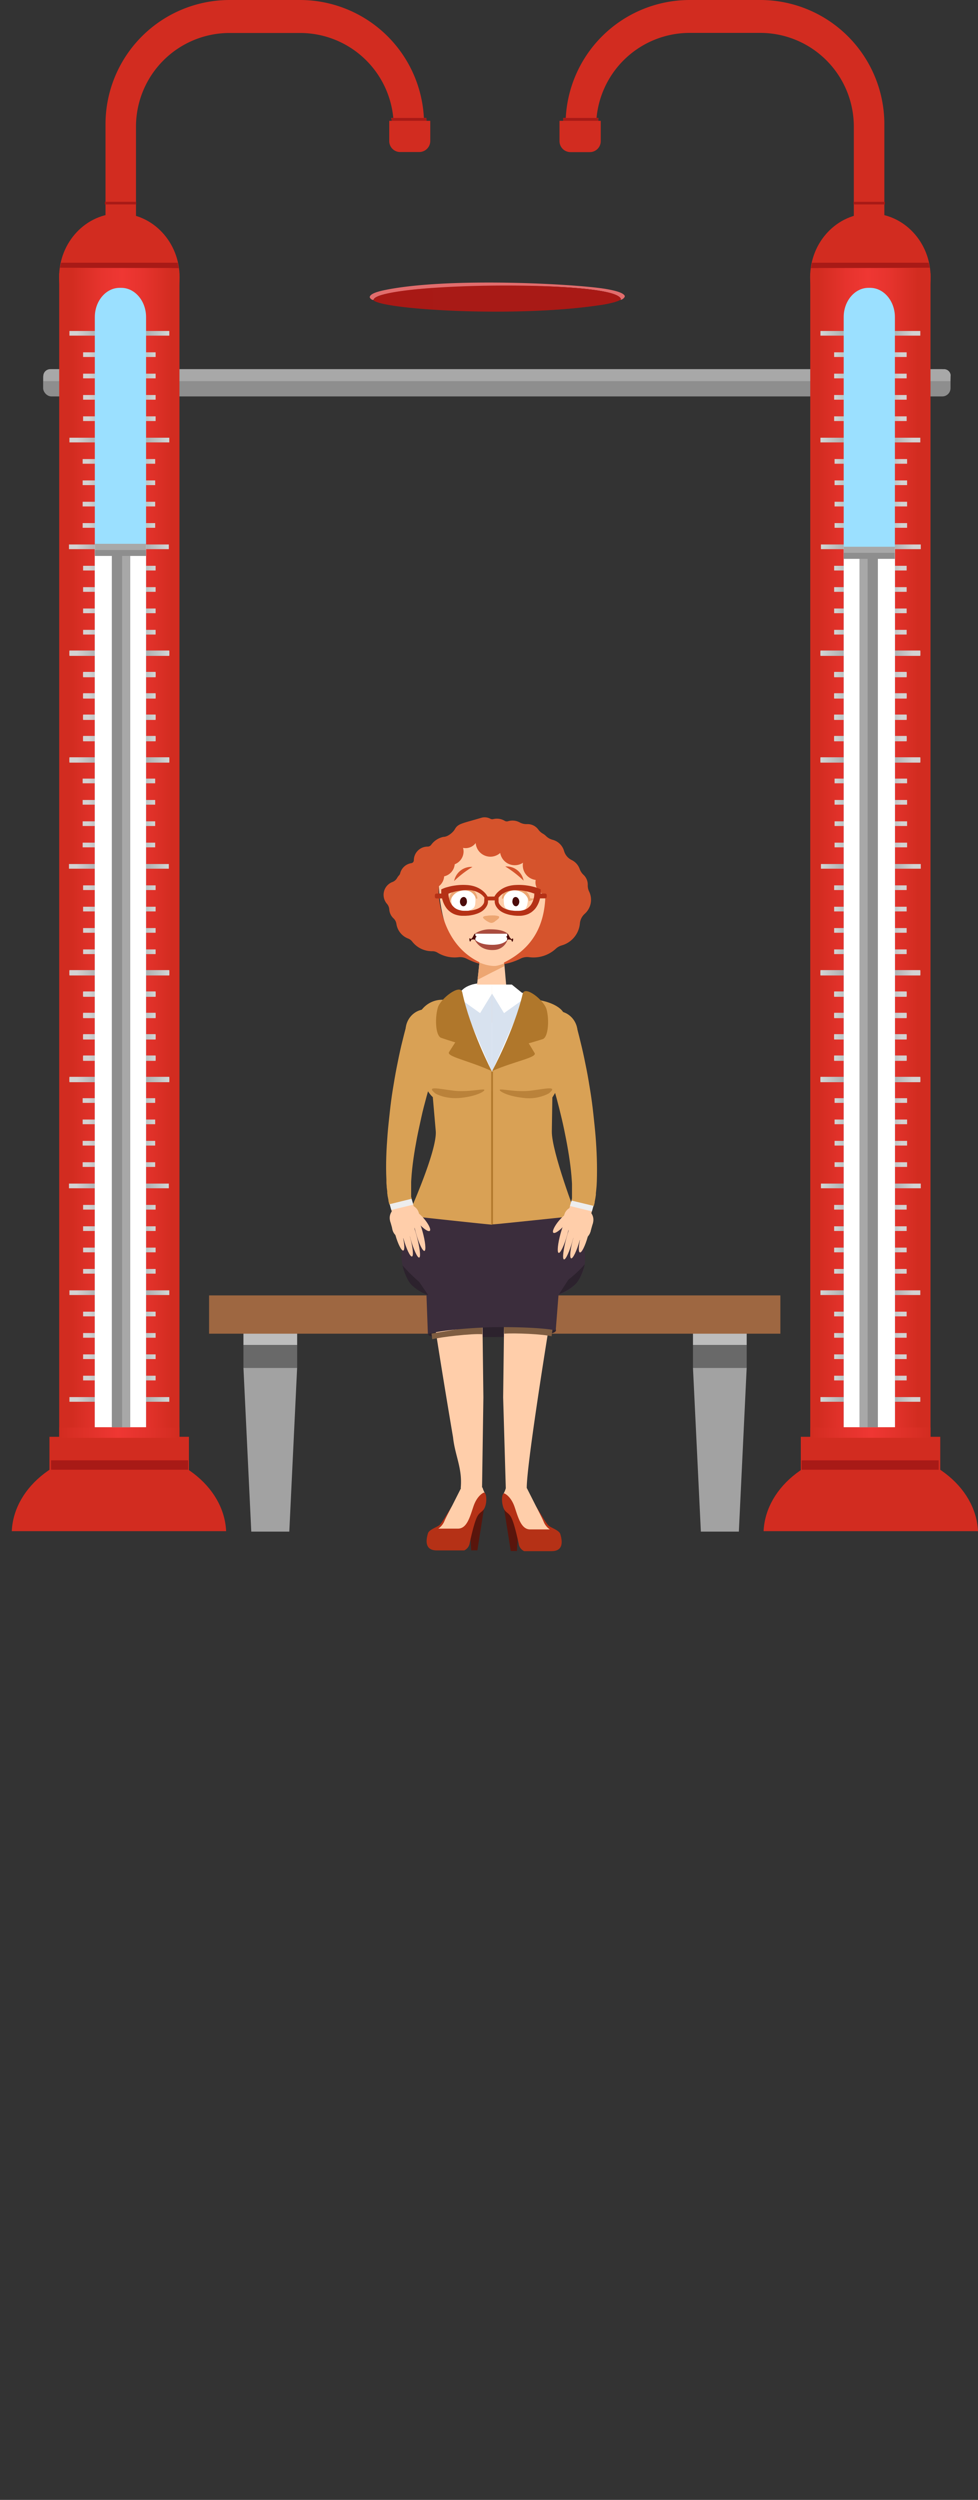 <svg xmlns="http://www.w3.org/2000/svg" xmlns:xlink="http://www.w3.org/1999/xlink" viewBox="0 0 332.11 848.17"><rect x="0" y="0" width="332.11" height="848.17" fill="#333333" stroke="none"/><defs><clipPath id="a"><path d="M210.87,101.44v.06c-.1.36-1.77.89-2.14,1a38.89,38.89,0,0,1-5.63,1.11c-28.22,4.14-71.94,1.48-76.12-1.62l-.16-.18c.87-4.83,52.68-6.34,74.28-3.51C206.71,99,210.37,100,210.87,101.44Z" style="fill:#a81a16"/></clipPath><linearGradient id="b" x1="-182.75" y1="288.95" x2="-148.36" y2="288.95" gradientTransform="matrix(1, 0, 0, -1, 460.49, 577.9)" gradientUnits="userSpaceOnUse"><stop offset="0.01" stop-color="#d22c20"/><stop offset="0.31" stop-color="#e7342e"/><stop offset="0.51" stop-color="#ef3733"/><stop offset="0.72" stop-color="#e6332d"/><stop offset="1" stop-color="#d22c20"/></linearGradient><linearGradient id="c" x1="311.62" y1="329.93" x2="278.86" y2="329.93" gradientUnits="userSpaceOnUse"><stop offset="0.05" stop-color="#d3d2d2"/><stop offset="0.37" stop-color="#9a9a9c"/><stop offset="0.64" stop-color="#9a9a9c"/><stop offset="1" stop-color="#d1d6d5"/></linearGradient><linearGradient id="d" x1="307.23" y1="337.17" x2="283.44" y2="337.17" xlink:href="#c"/><linearGradient id="e" x1="307.23" y1="344.42" x2="283.44" y2="344.42" xlink:href="#c"/><linearGradient id="f" x1="307.23" y1="351.66" x2="283.44" y2="351.66" xlink:href="#c"/><linearGradient id="g" x1="307.23" y1="358.9" x2="283.44" y2="358.9" xlink:href="#c"/><linearGradient id="h" x1="311.62" y1="366.15" x2="278.86" y2="366.15" xlink:href="#c"/><linearGradient id="i" x1="307.38" y1="373.39" x2="283.59" y2="373.39" xlink:href="#c"/><linearGradient id="j" x1="307.38" y1="380.63" x2="283.59" y2="380.63" xlink:href="#c"/><linearGradient id="k" x1="307.38" y1="387.88" x2="283.59" y2="387.88" xlink:href="#c"/><linearGradient id="l" x1="307.38" y1="395.12" x2="283.59" y2="395.12" xlink:href="#c"/><linearGradient id="m" x1="311.78" y1="402.37" x2="279.01" y2="402.37" xlink:href="#c"/><linearGradient id="n" x1="307.23" y1="409.61" x2="283.44" y2="409.61" xlink:href="#c"/><linearGradient id="o" x1="307.23" y1="416.85" x2="283.44" y2="416.85" xlink:href="#c"/><linearGradient id="p" x1="307.23" y1="424.1" x2="283.44" y2="424.1" xlink:href="#c"/><linearGradient id="q" x1="307.23" y1="431.34" x2="283.44" y2="431.34" xlink:href="#c"/><linearGradient id="r" x1="311.62" y1="438.58" x2="278.86" y2="438.58" xlink:href="#c"/><linearGradient id="s" x1="307.23" y1="445.83" x2="283.44" y2="445.83" xlink:href="#c"/><linearGradient id="t" x1="307.23" y1="453.07" x2="283.44" y2="453.07" xlink:href="#c"/><linearGradient id="u" x1="307.23" y1="460.31" x2="283.44" y2="460.31" xlink:href="#c"/><linearGradient id="v" x1="307.23" y1="467.56" x2="283.44" y2="467.56" xlink:href="#c"/><linearGradient id="w" x1="311.62" y1="474.8" x2="278.86" y2="474.8" xlink:href="#c"/><linearGradient id="x" x1="311.62" y1="221.51" x2="278.86" y2="221.51" xlink:href="#c"/><linearGradient id="y" x1="307.23" y1="228.75" x2="283.44" y2="228.75" xlink:href="#c"/><linearGradient id="z" x1="307.23" y1="235.99" x2="283.44" y2="235.99" xlink:href="#c"/><linearGradient id="aa" x1="307.23" y1="243.24" x2="283.44" y2="243.24" xlink:href="#c"/><linearGradient id="ab" x1="307.23" y1="250.48" x2="283.44" y2="250.48" xlink:href="#c"/><linearGradient id="ac" x1="311.62" y1="257.73" x2="278.86" y2="257.73" xlink:href="#c"/><linearGradient id="ad" x1="307.38" y1="264.97" x2="283.59" y2="264.97" xlink:href="#c"/><linearGradient id="ae" x1="307.38" y1="272.21" x2="283.59" y2="272.21" xlink:href="#c"/><linearGradient id="af" x1="307.38" y1="279.46" x2="283.59" y2="279.46" xlink:href="#c"/><linearGradient id="ag" x1="307.38" y1="286.7" x2="283.59" y2="286.7" xlink:href="#c"/><linearGradient id="ah" x1="311.78" y1="293.94" x2="279.01" y2="293.94" xlink:href="#c"/><linearGradient id="ai" x1="307.23" y1="301.19" x2="283.44" y2="301.19" xlink:href="#c"/><linearGradient id="aj" x1="307.23" y1="308.43" x2="283.44" y2="308.43" xlink:href="#c"/><linearGradient id="ak" x1="307.23" y1="315.67" x2="283.44" y2="315.67" xlink:href="#c"/><linearGradient id="al" x1="307.23" y1="322.92" x2="283.44" y2="322.92" xlink:href="#c"/><linearGradient id="am" x1="311.62" y1="330.16" x2="278.86" y2="330.16" xlink:href="#c"/><linearGradient id="an" x1="307.23" y1="337.4" x2="283.44" y2="337.4" xlink:href="#c"/><linearGradient id="ao" x1="307.23" y1="344.65" x2="283.44" y2="344.65" xlink:href="#c"/><linearGradient id="ap" x1="307.23" y1="351.89" x2="283.44" y2="351.89" xlink:href="#c"/><linearGradient id="aq" x1="307.23" y1="359.13" x2="283.44" y2="359.13" xlink:href="#c"/><linearGradient id="ar" x1="311.62" y1="366.38" x2="278.86" y2="366.38" xlink:href="#c"/><linearGradient id="as" x1="311.62" y1="113.09" x2="278.86" y2="113.09" xlink:href="#c"/><linearGradient id="at" x1="307.23" y1="120.33" x2="283.44" y2="120.33" xlink:href="#c"/><linearGradient id="au" x1="307.23" y1="127.57" x2="283.44" y2="127.57" xlink:href="#c"/><linearGradient id="av" x1="307.23" y1="134.82" x2="283.44" y2="134.82" xlink:href="#c"/><linearGradient id="aw" x1="307.23" y1="142.06" x2="283.44" y2="142.06" xlink:href="#c"/><linearGradient id="ax" x1="311.62" y1="149.3" x2="278.86" y2="149.3" xlink:href="#c"/><linearGradient id="ay" x1="307.38" y1="156.55" x2="283.59" y2="156.55" xlink:href="#c"/><linearGradient id="az" x1="307.38" y1="163.79" x2="283.59" y2="163.79" xlink:href="#c"/><linearGradient id="ba" x1="307.38" y1="171.03" x2="283.59" y2="171.03" xlink:href="#c"/><linearGradient id="bb" x1="307.38" y1="178.28" x2="283.59" y2="178.28" xlink:href="#c"/><linearGradient id="bc" x1="311.78" y1="185.52" x2="279.01" y2="185.52" xlink:href="#c"/><linearGradient id="bd" x1="307.23" y1="192.76" x2="283.44" y2="192.76" xlink:href="#c"/><linearGradient id="be" x1="307.23" y1="200.01" x2="283.44" y2="200.01" xlink:href="#c"/><linearGradient id="bf" x1="307.23" y1="207.25" x2="283.44" y2="207.25" xlink:href="#c"/><linearGradient id="bg" x1="307.23" y1="214.49" x2="283.44" y2="214.49" xlink:href="#c"/><linearGradient id="bh" x1="311.62" y1="221.74" x2="278.86" y2="221.74" xlink:href="#c"/><linearGradient id="bi" x1="307.23" y1="228.98" x2="283.44" y2="228.98" xlink:href="#c"/><linearGradient id="bj" x1="307.23" y1="236.23" x2="283.44" y2="236.23" xlink:href="#c"/><linearGradient id="bk" x1="307.23" y1="243.47" x2="283.44" y2="243.47" xlink:href="#c"/><linearGradient id="bl" x1="307.23" y1="250.71" x2="283.44" y2="250.71" xlink:href="#c"/><linearGradient id="bm" x1="311.62" y1="257.96" x2="278.86" y2="257.96" xlink:href="#c"/><clipPath id="bn"><rect x="286.53" y="112.37" width="17.37" height="371.86" style="fill:none"/></clipPath><linearGradient id="bo" x1="275.18" y1="486.08" x2="315.97" y2="486.08" gradientUnits="userSpaceOnUse"><stop offset="0.01" stop-color="#d22c20"/><stop offset="0.26" stop-color="#e2322b"/><stop offset="0.51" stop-color="#ef3733"/><stop offset="1" stop-color="#d22c20"/></linearGradient><linearGradient id="bp" x1="-368.75" y1="288.95" x2="-334.36" y2="288.95" gradientTransform="translate(392.71)" xlink:href="#b"/><linearGradient id="bq" x1="497.62" y1="329.93" x2="464.86" y2="329.93" gradientTransform="matrix(-1, 0, 0, 1, 522.09, 0)" xlink:href="#c"/><linearGradient id="br" x1="493.23" y1="337.17" x2="469.44" y2="337.17" gradientTransform="matrix(-1, 0, 0, 1, 522.09, 0)" xlink:href="#c"/><linearGradient id="bs" x1="493.23" y1="344.42" x2="469.44" y2="344.42" gradientTransform="matrix(-1, 0, 0, 1, 522.09, 0)" xlink:href="#c"/><linearGradient id="bt" x1="493.23" y1="351.66" x2="469.44" y2="351.66" gradientTransform="matrix(-1, 0, 0, 1, 522.09, 0)" xlink:href="#c"/><linearGradient id="bu" x1="493.23" y1="358.9" x2="469.44" y2="358.9" gradientTransform="matrix(-1, 0, 0, 1, 522.09, 0)" xlink:href="#c"/><linearGradient id="bv" x1="497.62" y1="366.15" x2="464.86" y2="366.15" gradientTransform="matrix(-1, 0, 0, 1, 522.09, 0)" xlink:href="#c"/><linearGradient id="bw" x1="493.38" y1="373.39" x2="469.59" y2="373.39" gradientTransform="matrix(-1, 0, 0, 1, 522.09, 0)" xlink:href="#c"/><linearGradient id="bx" x1="493.38" y1="380.63" x2="469.59" y2="380.63" gradientTransform="matrix(-1, 0, 0, 1, 522.09, 0)" xlink:href="#c"/><linearGradient id="by" x1="493.38" y1="387.88" x2="469.59" y2="387.88" gradientTransform="matrix(-1, 0, 0, 1, 522.09, 0)" xlink:href="#c"/><linearGradient id="bz" x1="493.38" y1="395.12" x2="469.59" y2="395.12" gradientTransform="matrix(-1, 0, 0, 1, 522.09, 0)" xlink:href="#c"/><linearGradient id="ca" x1="497.78" y1="402.37" x2="465.01" y2="402.37" gradientTransform="matrix(-1, 0, 0, 1, 522.09, 0)" xlink:href="#c"/><linearGradient id="cb" x1="493.23" y1="409.61" x2="469.44" y2="409.61" gradientTransform="matrix(-1, 0, 0, 1, 522.09, 0)" xlink:href="#c"/><linearGradient id="cc" x1="493.23" y1="416.85" x2="469.44" y2="416.85" gradientTransform="matrix(-1, 0, 0, 1, 522.09, 0)" xlink:href="#c"/><linearGradient id="cd" x1="493.23" y1="424.1" x2="469.44" y2="424.1" gradientTransform="matrix(-1, 0, 0, 1, 522.09, 0)" xlink:href="#c"/><linearGradient id="ce" x1="493.23" y1="431.34" x2="469.44" y2="431.34" gradientTransform="matrix(-1, 0, 0, 1, 522.09, 0)" xlink:href="#c"/><linearGradient id="cf" x1="497.62" y1="438.58" x2="464.86" y2="438.58" gradientTransform="matrix(-1, 0, 0, 1, 522.09, 0)" xlink:href="#c"/><linearGradient id="cg" x1="493.23" y1="445.83" x2="469.44" y2="445.83" gradientTransform="matrix(-1, 0, 0, 1, 522.09, 0)" xlink:href="#c"/><linearGradient id="ch" x1="493.23" y1="453.07" x2="469.44" y2="453.07" gradientTransform="matrix(-1, 0, 0, 1, 522.09, 0)" xlink:href="#c"/><linearGradient id="ci" x1="493.23" y1="460.31" x2="469.44" y2="460.31" gradientTransform="matrix(-1, 0, 0, 1, 522.09, 0)" xlink:href="#c"/><linearGradient id="cj" x1="493.23" y1="467.56" x2="469.44" y2="467.56" gradientTransform="matrix(-1, 0, 0, 1, 522.09, 0)" xlink:href="#c"/><linearGradient id="ck" x1="497.62" y1="474.8" x2="464.86" y2="474.8" gradientTransform="matrix(-1, 0, 0, 1, 522.09, 0)" xlink:href="#c"/><linearGradient id="cl" x1="497.62" y1="221.51" x2="464.86" y2="221.51" gradientTransform="matrix(-1, 0, 0, 1, 522.09, 0)" xlink:href="#c"/><linearGradient id="cm" x1="493.23" y1="228.75" x2="469.44" y2="228.75" gradientTransform="matrix(-1, 0, 0, 1, 522.09, 0)" xlink:href="#c"/><linearGradient id="cn" x1="493.23" y1="235.99" x2="469.44" y2="235.99" gradientTransform="matrix(-1, 0, 0, 1, 522.09, 0)" xlink:href="#c"/><linearGradient id="co" x1="493.23" y1="243.24" x2="469.44" y2="243.24" gradientTransform="matrix(-1, 0, 0, 1, 522.09, 0)" xlink:href="#c"/><linearGradient id="cp" x1="493.23" y1="250.48" x2="469.44" y2="250.48" gradientTransform="matrix(-1, 0, 0, 1, 522.09, 0)" xlink:href="#c"/><linearGradient id="cq" x1="497.62" y1="257.73" x2="464.86" y2="257.73" gradientTransform="matrix(-1, 0, 0, 1, 522.09, 0)" xlink:href="#c"/><linearGradient id="cr" x1="493.38" y1="264.97" x2="469.59" y2="264.97" gradientTransform="matrix(-1, 0, 0, 1, 522.09, 0)" xlink:href="#c"/><linearGradient id="cs" x1="493.38" y1="272.21" x2="469.59" y2="272.21" gradientTransform="matrix(-1, 0, 0, 1, 522.09, 0)" xlink:href="#c"/><linearGradient id="ct" x1="493.38" y1="279.46" x2="469.59" y2="279.46" gradientTransform="matrix(-1, 0, 0, 1, 522.09, 0)" xlink:href="#c"/><linearGradient id="cu" x1="493.38" y1="286.7" x2="469.59" y2="286.7" gradientTransform="matrix(-1, 0, 0, 1, 522.09, 0)" xlink:href="#c"/><linearGradient id="cv" x1="497.78" y1="293.94" x2="465.01" y2="293.94" gradientTransform="matrix(-1, 0, 0, 1, 522.09, 0)" xlink:href="#c"/><linearGradient id="cw" x1="493.23" y1="301.19" x2="469.44" y2="301.19" gradientTransform="matrix(-1, 0, 0, 1, 522.09, 0)" xlink:href="#c"/><linearGradient id="cx" x1="493.23" y1="308.43" x2="469.44" y2="308.43" gradientTransform="matrix(-1, 0, 0, 1, 522.09, 0)" xlink:href="#c"/><linearGradient id="cy" x1="493.23" y1="315.67" x2="469.44" y2="315.67" gradientTransform="matrix(-1, 0, 0, 1, 522.09, 0)" xlink:href="#c"/><linearGradient id="cz" x1="493.23" y1="322.92" x2="469.44" y2="322.92" gradientTransform="matrix(-1, 0, 0, 1, 522.09, 0)" xlink:href="#c"/><linearGradient id="da" x1="497.62" y1="330.16" x2="464.86" y2="330.16" gradientTransform="matrix(-1, 0, 0, 1, 522.09, 0)" xlink:href="#c"/><linearGradient id="db" x1="493.23" y1="337.4" x2="469.44" y2="337.4" gradientTransform="matrix(-1, 0, 0, 1, 522.09, 0)" xlink:href="#c"/><linearGradient id="dc" x1="493.23" y1="344.65" x2="469.44" y2="344.65" gradientTransform="matrix(-1, 0, 0, 1, 522.09, 0)" xlink:href="#c"/><linearGradient id="dd" x1="493.23" y1="351.89" x2="469.44" y2="351.89" gradientTransform="matrix(-1, 0, 0, 1, 522.09, 0)" xlink:href="#c"/><linearGradient id="de" x1="493.23" y1="359.13" x2="469.44" y2="359.13" gradientTransform="matrix(-1, 0, 0, 1, 522.09, 0)" xlink:href="#c"/><linearGradient id="df" x1="497.62" y1="366.38" x2="464.86" y2="366.38" gradientTransform="matrix(-1, 0, 0, 1, 522.09, 0)" xlink:href="#c"/><linearGradient id="dg" x1="497.62" y1="113.09" x2="464.86" y2="113.09" gradientTransform="matrix(-1, 0, 0, 1, 522.09, 0)" xlink:href="#c"/><linearGradient id="dh" x1="493.23" y1="120.33" x2="469.44" y2="120.33" gradientTransform="matrix(-1, 0, 0, 1, 522.09, 0)" xlink:href="#c"/><linearGradient id="di" x1="493.23" y1="127.57" x2="469.44" y2="127.57" gradientTransform="matrix(-1, 0, 0, 1, 522.09, 0)" xlink:href="#c"/><linearGradient id="dj" x1="493.23" y1="134.82" x2="469.44" y2="134.82" gradientTransform="matrix(-1, 0, 0, 1, 522.09, 0)" xlink:href="#c"/><linearGradient id="dk" x1="493.23" y1="142.06" x2="469.44" y2="142.06" gradientTransform="matrix(-1, 0, 0, 1, 522.09, 0)" xlink:href="#c"/><linearGradient id="dl" x1="497.62" y1="149.3" x2="464.86" y2="149.3" gradientTransform="matrix(-1, 0, 0, 1, 522.09, 0)" xlink:href="#c"/><linearGradient id="dm" x1="493.38" y1="156.55" x2="469.59" y2="156.55" gradientTransform="matrix(-1, 0, 0, 1, 522.09, 0)" xlink:href="#c"/><linearGradient id="dn" x1="493.38" y1="163.79" x2="469.59" y2="163.79" gradientTransform="matrix(-1, 0, 0, 1, 522.09, 0)" xlink:href="#c"/><linearGradient id="do" x1="493.38" y1="171.03" x2="469.59" y2="171.03" gradientTransform="matrix(-1, 0, 0, 1, 522.09, 0)" xlink:href="#c"/><linearGradient id="dp" x1="493.38" y1="178.28" x2="469.59" y2="178.28" gradientTransform="matrix(-1, 0, 0, 1, 522.09, 0)" xlink:href="#c"/><linearGradient id="dq" x1="497.78" y1="185.52" x2="465.01" y2="185.52" gradientTransform="matrix(-1, 0, 0, 1, 522.09, 0)" xlink:href="#c"/><linearGradient id="dr" x1="493.23" y1="192.76" x2="469.44" y2="192.76" gradientTransform="matrix(-1, 0, 0, 1, 522.09, 0)" xlink:href="#c"/><linearGradient id="ds" x1="493.23" y1="200.01" x2="469.44" y2="200.01" gradientTransform="matrix(-1, 0, 0, 1, 522.09, 0)" xlink:href="#c"/><linearGradient id="dt" x1="493.23" y1="207.25" x2="469.44" y2="207.25" gradientTransform="matrix(-1, 0, 0, 1, 522.09, 0)" xlink:href="#c"/><linearGradient id="du" x1="493.23" y1="214.49" x2="469.44" y2="214.49" gradientTransform="matrix(-1, 0, 0, 1, 522.09, 0)" xlink:href="#c"/><linearGradient id="dv" x1="497.62" y1="221.74" x2="464.86" y2="221.74" gradientTransform="matrix(-1, 0, 0, 1, 522.09, 0)" xlink:href="#c"/><linearGradient id="dw" x1="493.23" y1="228.98" x2="469.44" y2="228.98" gradientTransform="matrix(-1, 0, 0, 1, 522.09, 0)" xlink:href="#c"/><linearGradient id="dx" x1="493.23" y1="236.23" x2="469.44" y2="236.23" gradientTransform="matrix(-1, 0, 0, 1, 522.09, 0)" xlink:href="#c"/><linearGradient id="dy" x1="493.23" y1="243.47" x2="469.44" y2="243.47" gradientTransform="matrix(-1, 0, 0, 1, 522.09, 0)" xlink:href="#c"/><linearGradient id="dz" x1="493.23" y1="250.71" x2="469.44" y2="250.71" gradientTransform="matrix(-1, 0, 0, 1, 522.09, 0)" xlink:href="#c"/><linearGradient id="ea" x1="497.62" y1="257.96" x2="464.86" y2="257.96" gradientTransform="matrix(-1, 0, 0, 1, 522.09, 0)" xlink:href="#c"/><clipPath id="eb"><rect x="32.2" y="112.37" width="17.37" height="371.86" transform="translate(81.77 596.6) rotate(-180)" style="fill:none"/></clipPath><linearGradient id="ec" x1="461.18" y1="486.08" x2="501.97" y2="486.08" gradientTransform="matrix(1, 0, 0, -1, -441.06, 972.17)" xlink:href="#bo"/></defs><title>woman-8</title><g style="isolation:isolate"><polygon points="98.24 519.65 85.33 519.65 82.67 464.07 100.9 464.07 98.24 519.65" style="fill:#a2a2a2"/><rect x="82.67" y="448.64" width="18.24" height="7.71" style="fill:#bdbdbd"/><rect x="82.67" y="456.36" width="18.24" height="7.71" style="fill:#696969"/><polygon points="250.9 519.65 238 519.65 235.32 464.07 253.56 464.07 250.9 519.65" style="fill:#a2a2a2"/><rect x="235.32" y="448.64" width="18.24" height="7.71" style="fill:#bdbdbd"/><rect x="235.32" y="456.36" width="18.24" height="7.71" style="fill:#696969"/><rect x="71" y="439.51" width="194" height="12.99" style="fill:#9e6741"/><rect x="14.65" y="125.24" width="308.13" height="9.26" rx="2.8" ry="2.8" style="fill:#8e8e8e"/><path d="M322.73,129.32h-308v-2.06a2.37,2.37,0,0,1,2.59-2h303a2.28,2.28,0,0,1,2.51,2S322.67,129.28,322.73,129.32Z" style="fill:#a8a8a8"/><path d="M212.15,100.37l0,.17,0,.15a2.14,2.14,0,0,1-1.17,1l-.38.08,0-.09.24-.16v-.06c-2.55-6.55-71.5-5-82.21-1.06-1.67.69-1.61,1-1.84,1.39h0l-.39-.08a1.66,1.66,0,0,1-.84-.81v-.16c.24-1.22,3.23-1.89,4.37-2.17,21.58-4.7,66.51-2.21,76.11-.48C207.93,98.43,211.56,99.13,212.15,100.37Z" style="fill:#e26d6d"/><path d="M210.87,101.44v.06c-.1.36-1.77.89-2.14,1a38.89,38.89,0,0,1-5.63,1.11c-28.22,4.14-71.94,1.48-76.12-1.62l-.16-.18c.87-4.83,52.68-6.34,74.28-3.51C206.71,99,210.37,100,210.87,101.44Z" style="fill:#a81a16"/><g style="clip-path:url(#a)"><path d="M183.44,95.2v19.59l35.5-12.55S192,91.71,183.44,95.2Z" style="fill:#a81a16;opacity:0.3;mix-blend-mode:multiply"/><path d="M147.56,109.56l-1-16.3S123.7,95,123.5,100.63,147.56,109.56,147.56,109.56Z" style="fill:#a81a16;opacity:0.3;mix-blend-mode:multiply"/></g><path d="M258.24,0H234.07a42.15,42.15,0,0,0-42,42v.08h10.38a31.78,31.78,0,0,1,31.67-30.92h24.13a31.78,31.78,0,0,1,31.69,31.69V74.56c0,.1,0,.2,0,.3h10.37V42A42.15,42.15,0,0,0,258.24,0Z" style="fill:#d22c20"/><polygon points="192.47 42.43 191.71 48.03 194.25 50.43 200.81 49.6 202 44.51 201.39 40.74 201.55 39.96 192.99 39.96 192.47 42.43" style="fill:#d22c20"/><path d="M203.21,40h-3.08c0,.34-.06.67-.07,1h-5.72c0-.34,0-.68,0-1h-3.08c0,.34,0,.68,0,1H190v6.88a3.72,3.72,0,0,0,3.73,3.73h6.5A3.71,3.71,0,0,0,204,47.84V41h-.82C203.15,40.63,203.19,40.3,203.21,40Zm-2.32,4.56v3.33a.66.66,0,0,1-.66.66h-6.5a.69.69,0,0,1-.47-.19.66.66,0,0,1-.19-.46V44.05h7.82Z" style="fill:#d22c20"/><rect x="191.3" y="40.02" width="11.84" height="0.97" transform="translate(394.45 81.01) rotate(180)" style="fill:#a81a16"/><rect x="289.84" y="68.47" width="10.64" height="0.89" transform="translate(590.33 137.84) rotate(-180)" style="fill:#a81a16"/><rect x="275.15" y="92.76" width="40.83" height="400.07" transform="translate(591.13 585.59) rotate(-180)" style="fill:#d22c20"/><ellipse cx="295.56" cy="94.09" rx="20.46" ry="21.68" style="fill:#d22c20"/><polygon points="275.39 90.96 315.74 90.83 315.35 89.14 275.74 89.14 275.39 90.96" style="fill:#a81a16"/><rect x="277.75" y="90.95" width="34.39" height="395.99" transform="translate(589.88 577.9) rotate(-180)" style="fill:url(#b)"/><rect x="278.61" y="329.14" width="33.91" height="1.59" style="fill:url(#c)"/><rect x="283.26" y="336.38" width="24.62" height="1.59" style="fill:url(#d)"/><rect x="283.26" y="343.62" width="24.62" height="1.59" style="fill:url(#e)"/><rect x="283.26" y="350.87" width="24.62" height="1.59" style="fill:url(#f)"/><rect x="283.26" y="358.11" width="24.62" height="1.59" style="fill:url(#g)"/><rect x="278.61" y="365.35" width="33.91" height="1.59" style="fill:url(#h)"/><rect x="283.41" y="372.6" width="24.62" height="1.59" style="fill:url(#i)"/><rect x="283.41" y="379.84" width="24.62" height="1.59" style="fill:url(#j)"/><rect x="283.41" y="387.08" width="24.62" height="1.59" style="fill:url(#k)"/><rect x="283.41" y="394.33" width="24.62" height="1.59" style="fill:url(#l)"/><rect x="278.77" y="401.57" width="33.91" height="1.59" style="fill:url(#m)"/><rect x="283.26" y="408.81" width="24.62" height="1.59" style="fill:url(#n)"/><rect x="283.26" y="416.06" width="24.62" height="1.59" style="fill:url(#o)"/><rect x="283.26" y="423.3" width="24.62" height="1.59" style="fill:url(#p)"/><rect x="283.26" y="430.54" width="24.62" height="1.59" style="fill:url(#q)"/><rect x="278.61" y="437.79" width="33.91" height="1.59" style="fill:url(#r)"/><rect x="283.26" y="445.03" width="24.62" height="1.59" style="fill:url(#s)"/><rect x="283.26" y="452.28" width="24.62" height="1.59" style="fill:url(#t)"/><rect x="283.26" y="459.52" width="24.62" height="1.59" style="fill:url(#u)"/><rect x="283.26" y="466.76" width="24.62" height="1.59" style="fill:url(#v)"/><rect x="278.61" y="474.01" width="33.91" height="1.59" style="fill:url(#w)"/><rect x="278.61" y="220.71" width="33.91" height="1.59" style="fill:url(#x)"/><rect x="283.26" y="227.96" width="24.62" height="1.59" style="fill:url(#y)"/><rect x="283.26" y="235.2" width="24.62" height="1.59" style="fill:url(#z)"/><rect x="283.26" y="242.44" width="24.62" height="1.59" style="fill:url(#aa)"/><rect x="283.26" y="249.69" width="24.62" height="1.59" style="fill:url(#ab)"/><rect x="278.61" y="256.93" width="33.91" height="1.59" style="fill:url(#ac)"/><rect x="283.41" y="264.17" width="24.62" height="1.59" style="fill:url(#ad)"/><rect x="283.41" y="271.42" width="24.62" height="1.59" style="fill:url(#ae)"/><rect x="283.41" y="278.66" width="24.62" height="1.59" style="fill:url(#af)"/><rect x="283.41" y="285.9" width="24.62" height="1.59" style="fill:url(#ag)"/><rect x="278.77" y="293.15" width="33.91" height="1.59" style="fill:url(#ah)"/><rect x="283.26" y="300.39" width="24.62" height="1.59" style="fill:url(#ai)"/><rect x="283.26" y="307.64" width="24.62" height="1.59" style="fill:url(#aj)"/><rect x="283.26" y="314.88" width="24.62" height="1.59" style="fill:url(#ak)"/><rect x="283.26" y="322.12" width="24.62" height="1.59" style="fill:url(#al)"/><rect x="278.61" y="329.37" width="33.91" height="1.59" style="fill:url(#am)"/><rect x="283.26" y="336.61" width="24.62" height="1.59" style="fill:url(#an)"/><rect x="283.26" y="343.85" width="24.62" height="1.59" style="fill:url(#ao)"/><rect x="283.26" y="351.1" width="24.62" height="1.59" style="fill:url(#ap)"/><rect x="283.26" y="358.34" width="24.62" height="1.59" style="fill:url(#aq)"/><rect x="278.61" y="365.58" width="33.91" height="1.59" style="fill:url(#ar)"/><rect x="278.61" y="112.29" width="33.91" height="1.59" style="fill:url(#as)"/><rect x="283.26" y="119.53" width="24.62" height="1.59" style="fill:url(#at)"/><rect x="283.26" y="126.78" width="24.62" height="1.59" style="fill:url(#au)"/><rect x="283.26" y="134.02" width="24.62" height="1.59" style="fill:url(#av)"/><rect x="283.26" y="141.26" width="24.62" height="1.59" style="fill:url(#aw)"/><rect x="278.61" y="148.51" width="33.91" height="1.59" style="fill:url(#ax)"/><rect x="283.41" y="155.75" width="24.62" height="1.59" style="fill:url(#ay)"/><rect x="283.41" y="163" width="24.62" height="1.59" style="fill:url(#az)"/><rect x="283.41" y="170.24" width="24.62" height="1.59" style="fill:url(#ba)"/><rect x="283.41" y="177.48" width="24.62" height="1.59" style="fill:url(#bb)"/><rect x="278.77" y="184.73" width="33.91" height="1.59" style="fill:url(#bc)"/><rect x="283.26" y="191.97" width="24.62" height="1.59" style="fill:url(#bd)"/><rect x="283.26" y="199.21" width="24.62" height="1.59" style="fill:url(#be)"/><rect x="283.26" y="206.46" width="24.62" height="1.59" style="fill:url(#bf)"/><rect x="283.26" y="213.7" width="24.62" height="1.59" style="fill:url(#bg)"/><rect x="278.61" y="220.94" width="33.91" height="1.59" style="fill:url(#bh)"/><rect x="283.26" y="228.19" width="24.62" height="1.59" style="fill:url(#bi)"/><rect x="283.26" y="235.43" width="24.62" height="1.59" style="fill:url(#bj)"/><rect x="283.26" y="242.67" width="24.62" height="1.59" style="fill:url(#bk)"/><rect x="283.26" y="249.92" width="24.62" height="1.59" style="fill:url(#bl)"/><rect x="278.61" y="257.16" width="33.91" height="1.59" style="fill:url(#bm)"/><path d="M303.89,484.22V107.58c0-5.46-3.79-9.92-8.42-9.92h-.56c-4.63,0-8.41,4.46-8.41,9.92l0,376.64Z" style="fill:#9be0ff"/><g style="clip-path:url(#bn)"><rect x="286.45" y="185.99" width="17.57" height="370.41" style="fill:#fff"/><path d="M109.31,370.94H480.68a0,0,0,0,1,0,0v6.22a0,0,0,0,1,0,0H109.31a0,0,0,0,1,0,0v-6.24A0,0,0,0,1,109.31,370.94Z" transform="translate(-79.05 669.06) rotate(-90)" style="fill:#8e8e8e"/><path d="M294.63,188.38V559.64h-1.39c-.76,0-1.38-1.4-1.38-3.12V191.38c0-1.72,0-3,0-3Z" style="fill:#a8a8a8"/><rect x="286.51" y="185.5" width="17.39" height="2.07" style="fill:#a8a8a8"/><rect x="286.5" y="187.54" width="17.38" height="2.07" style="fill:#8e8e8e"/></g><rect x="271.93" y="487.48" width="47.36" height="11.37" transform="translate(591.22 986.33) rotate(-180)" style="fill:#d22c20"/><path d="M259.3,519.5c.71-15.38,16.73-27.67,36.4-27.67s35.69,12.29,36.41,27.67Z" style="fill:#d22c20"/><rect x="272.19" y="495.46" width="46.57" height="3.19" transform="translate(590.95 994.12) rotate(-180)" style="fill:#a81a16"/><rect x="275.18" y="484.33" width="40.79" height="3.5" style="fill:url(#bo)"/><path d="M77.85,0H102a42.15,42.15,0,0,1,42,42v.08H133.68A31.79,31.79,0,0,0,102,11.19H77.87A31.79,31.79,0,0,0,46.18,42.88V74.56c0,.1,0,.2,0,.3H35.83V42A42.15,42.15,0,0,1,77.85,0Z" style="fill:#d22c20"/><polygon points="143.62 42.43 144.38 48.03 141.85 50.43 135.28 49.6 134.1 44.51 134.7 40.74 134.54 39.96 143.11 39.96 143.62 42.43" style="fill:#d22c20"/><path d="M133,41h-.82v6.87A3.72,3.72,0,0,0,135,51.48a3.63,3.63,0,0,0,.87.1h6.5a3.74,3.74,0,0,0,3.74-3.73V41h-1.28c0-.34,0-.68-.05-1H141.7c0,.34,0,.68.05,1H136c0-.34,0-.67-.07-1h-3.09C132.91,40.3,133,40.63,133,41Zm2.25,3.08H143v3.81a.66.66,0,0,1-.19.46.67.67,0,0,1-.47.19h-6.5a.65.65,0,0,1-.65-.66v-3.8Z" style="fill:#d22c20"/><rect x="132.95" y="40.02" width="11.84" height="0.97" style="fill:#a81a16"/><rect x="35.61" y="68.47" width="10.64" height="0.89" style="fill:#a81a16"/><rect x="20.11" y="92.76" width="40.83" height="400.07" style="fill:#d22c20"/><ellipse cx="40.53" cy="94.09" rx="20.46" ry="21.68" style="fill:#d22c20"/><polygon points="60.71 90.96 20.35 90.83 20.75 89.14 60.35 89.14 60.71 90.96" style="fill:#a81a16"/><rect x="23.96" y="90.95" width="34.39" height="395.99" style="fill:url(#bp)"/><rect x="23.58" y="329.14" width="33.91" height="1.59" style="fill:url(#bq)"/><rect x="28.22" y="336.38" width="24.62" height="1.59" style="fill:url(#br)"/><rect x="28.22" y="343.62" width="24.62" height="1.59" style="fill:url(#bs)"/><rect x="28.22" y="350.87" width="24.62" height="1.59" style="fill:url(#bt)"/><rect x="28.22" y="358.11" width="24.62" height="1.59" style="fill:url(#bu)"/><rect x="23.58" y="365.35" width="33.91" height="1.59" style="fill:url(#bv)"/><rect x="28.07" y="372.6" width="24.62" height="1.59" style="fill:url(#bw)"/><rect x="28.07" y="379.84" width="24.62" height="1.59" style="fill:url(#bx)"/><rect x="28.07" y="387.08" width="24.62" height="1.59" style="fill:url(#by)"/><rect x="28.07" y="394.33" width="24.62" height="1.59" style="fill:url(#bz)"/><rect x="23.42" y="401.57" width="33.91" height="1.59" style="fill:url(#ca)"/><rect x="28.22" y="408.81" width="24.62" height="1.59" style="fill:url(#cb)"/><rect x="28.22" y="416.06" width="24.62" height="1.59" style="fill:url(#cc)"/><rect x="28.22" y="423.3" width="24.62" height="1.59" style="fill:url(#cd)"/><rect x="28.22" y="430.54" width="24.62" height="1.59" style="fill:url(#ce)"/><rect x="23.58" y="437.79" width="33.91" height="1.59" style="fill:url(#cf)"/><rect x="28.22" y="445.03" width="24.62" height="1.59" style="fill:url(#cg)"/><rect x="28.22" y="452.28" width="24.62" height="1.59" style="fill:url(#ch)"/><rect x="28.22" y="459.52" width="24.62" height="1.59" style="fill:url(#ci)"/><rect x="28.22" y="466.76" width="24.62" height="1.59" style="fill:url(#cj)"/><rect x="23.58" y="474.01" width="33.91" height="1.59" style="fill:url(#ck)"/><rect x="23.58" y="220.71" width="33.91" height="1.59" style="fill:url(#cl)"/><rect x="28.22" y="227.96" width="24.62" height="1.59" style="fill:url(#cm)"/><rect x="28.22" y="235.2" width="24.62" height="1.59" style="fill:url(#cn)"/><rect x="28.22" y="242.44" width="24.62" height="1.59" style="fill:url(#co)"/><rect x="28.22" y="249.69" width="24.62" height="1.59" style="fill:url(#cp)"/><rect x="23.58" y="256.93" width="33.91" height="1.59" style="fill:url(#cq)"/><rect x="28.07" y="264.17" width="24.62" height="1.59" style="fill:url(#cr)"/><rect x="28.07" y="271.42" width="24.62" height="1.59" style="fill:url(#cs)"/><rect x="28.07" y="278.66" width="24.62" height="1.59" style="fill:url(#ct)"/><rect x="28.07" y="285.9" width="24.62" height="1.59" style="fill:url(#cu)"/><rect x="23.42" y="293.15" width="33.91" height="1.59" style="fill:url(#cv)"/><rect x="28.22" y="300.39" width="24.62" height="1.59" style="fill:url(#cw)"/><rect x="28.22" y="307.64" width="24.62" height="1.59" style="fill:url(#cx)"/><rect x="28.22" y="314.88" width="24.62" height="1.59" style="fill:url(#cy)"/><rect x="28.22" y="322.12" width="24.62" height="1.59" style="fill:url(#cz)"/><rect x="23.58" y="329.37" width="33.91" height="1.59" style="fill:url(#da)"/><rect x="28.22" y="336.61" width="24.62" height="1.59" style="fill:url(#db)"/><rect x="28.22" y="343.85" width="24.62" height="1.59" style="fill:url(#dc)"/><rect x="28.22" y="351.1" width="24.62" height="1.59" style="fill:url(#dd)"/><rect x="28.22" y="358.34" width="24.62" height="1.59" style="fill:url(#de)"/><rect x="23.58" y="365.58" width="33.91" height="1.59" style="fill:url(#df)"/><rect x="23.58" y="112.29" width="33.91" height="1.59" style="fill:url(#dg)"/><rect x="28.22" y="119.53" width="24.62" height="1.59" style="fill:url(#dh)"/><rect x="28.22" y="126.78" width="24.62" height="1.59" style="fill:url(#di)"/><rect x="28.22" y="134.02" width="24.62" height="1.59" style="fill:url(#dj)"/><rect x="28.22" y="141.26" width="24.62" height="1.59" style="fill:url(#dk)"/><rect x="23.58" y="148.51" width="33.91" height="1.59" style="fill:url(#dl)"/><rect x="28.07" y="155.75" width="24.62" height="1.59" style="fill:url(#dm)"/><rect x="28.07" y="163" width="24.62" height="1.59" style="fill:url(#dn)"/><rect x="28.07" y="170.24" width="24.62" height="1.59" style="fill:url(#do)"/><rect x="28.07" y="177.48" width="24.62" height="1.59" style="fill:url(#dp)"/><rect x="23.42" y="184.73" width="33.91" height="1.59" style="fill:url(#dq)"/><rect x="28.22" y="191.97" width="24.62" height="1.59" style="fill:url(#dr)"/><rect x="28.22" y="199.21" width="24.62" height="1.59" style="fill:url(#ds)"/><rect x="28.22" y="206.46" width="24.62" height="1.59" style="fill:url(#dt)"/><rect x="28.22" y="213.7" width="24.62" height="1.59" style="fill:url(#du)"/><rect x="23.58" y="220.94" width="33.91" height="1.59" style="fill:url(#dv)"/><rect x="28.22" y="228.19" width="24.62" height="1.59" style="fill:url(#dw)"/><rect x="28.22" y="235.43" width="24.62" height="1.59" style="fill:url(#dx)"/><rect x="28.22" y="242.67" width="24.62" height="1.59" style="fill:url(#dy)"/><rect x="28.22" y="249.92" width="24.62" height="1.59" style="fill:url(#dz)"/><rect x="23.58" y="257.16" width="33.91" height="1.59" style="fill:url(#ea)"/><path d="M32.2,484.22V107.58c0-5.46,3.79-9.92,8.42-9.92h.56c4.63,0,8.42,4.46,8.42,9.92l0,376.64Z" style="fill:#9be0ff"/><g style="clip-path:url(#eb)"><rect x="32.08" y="184.99" width="17.57" height="370.41" transform="translate(81.72 740.39) rotate(-180)" style="fill:#fff"/><path d="M-144.6,369.94H226.78a0,0,0,0,1,0,0v6.22a0,0,0,0,1,0,0H-144.6a0,0,0,0,1,0,0v-6.24A0,0,0,0,1-144.6,369.94Z" transform="translate(-331.97 414.15) rotate(-90)" style="fill:#8e8e8e"/><path d="M41.46,187.38V558.64h1.39c.77,0,1.39-1.4,1.39-3.12V190.38c0-1.72,0-3,0-3Z" style="fill:#a8a8a8"/><rect x="32.2" y="184.5" width="17.39" height="2.07" transform="translate(81.79 371.07) rotate(-180)" style="fill:#a8a8a8"/><rect x="32.21" y="186.54" width="17.38" height="2.07" transform="translate(81.8 375.16) rotate(-180)" style="fill:#8e8e8e"/></g><rect x="16.8" y="487.48" width="47.36" height="11.37" style="fill:#d22c20"/><path d="M76.79,519.5c-.71-15.38-16.73-27.67-36.4-27.67S4.7,504.12,4,519.5Z" style="fill:#d22c20"/><rect x="17.33" y="495.46" width="46.57" height="3.19" style="fill:#a81a16"/><rect x="20.12" y="484.33" width="40.79" height="3.5" transform="translate(81.04 972.17) rotate(-180)" style="fill:url(#ec)"/><rect y="474.17" width="112.67" height="374" style="fill:none"/><path d="M163.94,370.55c-2.83-4.62-8.74-16-8.74-30.15,0-7.78,10.2-6.85,10.2-6.85s10.2-.93,10.2,6.85c0,14.19-5.91,25.53-8.74,30.15-.87,1.44-1.45,2.24-1.45,2.24v0S164.81,372,163.94,370.55Z" style="fill:#fff"/><path d="M184.74,343.55a22.39,22.39,0,0,1-4,1.56,46.6,46.6,0,0,1-15.45,1.83A50,50,0,0,1,153,345.11a19,19,0,0,1-5.16-2.18c.79-1,4-2.8,7.08-4.34,1.8-.9,3.58-1.73,4.85-2.3l1.87-.83a13.73,13.73,0,0,0,.53-3c.41-3.33.85-8.23.85-8.23h8l.31,3.6.68,7.79c.84.37,1.67.78,2.5,1.22,1.66.87,3.27,1.84,4.71,2.77C182.39,341.68,184.74,343.55,184.74,343.55Z" style="fill:#ffceaa"/><path d="M171.27,327.81q-4.58,2.26-9.11,4.63c.41-3.33.85-8.23.85-8.23h8Z" style="fill:#eda672"/><path d="M149.19,296.36c-.74,4.94.79,18.93,5.52,24.19s9.65,7.06,12.94,7.19,10.81-4.24,14.52-10.44c4.48-7.49,4.08-21.73,3.16-27.25s-10.25-10.64-19.19-9.2S151,284,149.19,296.36Z" style="fill:#ffceaa"/><path d="M169.41,311c-.91-.47-3-.43-4.66-.16a1.52,1.52,0,0,0-.61.2c-.18.12-.12.33,0,.51a6.35,6.35,0,0,0,1.88,1.33,2.14,2.14,0,0,0,.85.25,2.09,2.09,0,0,0,1.22-.52C168.65,312.14,169.77,311.5,169.41,311Z" style="fill:#eda672"/><path d="M133.27,299.25a3.07,3.07,0,0,0,1.59-1.38,4.58,4.58,0,0,1,.67-.9,1.56,1.56,0,0,0,.36-.67,4.62,4.62,0,0,1,3.78-3.44,1,1,0,0,0,.86-1,4.66,4.66,0,0,1,4.66-4.62h.05a1.47,1.47,0,0,0,1.22-.66,6.84,6.84,0,0,1,4.11-2.64c1.59,0,3.36-1.66,3.86-2.55,1.11-2,2.31-1.93,9.27-4h0a4.11,4.11,0,0,1,2.81.4,1.42,1.42,0,0,0,1,.12,5.11,5.11,0,0,1,3.87.58,1.41,1.41,0,0,0,1.15.14,5.11,5.11,0,0,1,3.93.39,4.79,4.79,0,0,0,2.54.59,4.49,4.49,0,0,1,3.8,1.85,5.08,5.08,0,0,0,1.51,1.37,5,5,0,0,1,1.14.86,5,5,0,0,0,2.21,1.24,5.48,5.48,0,0,1,3.88,3.78,4.9,4.9,0,0,0,2.58,3.08,5.41,5.41,0,0,1,2.74,3.07,5,5,0,0,0,1.27,1.94,4.54,4.54,0,0,1,1.46,3.46,4.74,4.74,0,0,0,.49,2.28,6.36,6.36,0,0,1-1.52,7.5,5,5,0,0,0-1.64,3.27,8.54,8.54,0,0,1-6.13,7.44,5,5,0,0,0-2,1.1,11.2,11.2,0,0,1-9.14,2.9,5,5,0,0,0-2.9.5,20.84,20.84,0,0,1-5.55,1.85l-.05-.53c9.66-4.81,13.74-12.39,14.06-22.68v-.27a4.44,4.44,0,0,1-3.38-4.3,4.9,4.9,0,0,1,.08-.77,5,5,0,0,1-4.38-5,4.8,4.8,0,0,1,.08-.85,5,5,0,0,1-2.8.85,5,5,0,0,1-4.95-4.16,5,5,0,0,1-8.32-3.37,4.25,4.25,0,0,1-4.3,1.65,4.85,4.85,0,0,1,.18,1.21,4.67,4.67,0,0,1-3,4.35,4.64,4.64,0,0,1-3.59,4.1,4.63,4.63,0,0,1-1.77,3.33,21.52,21.52,0,0,0-.08,3.22c.95,8.81,4.61,18.1,13.75,22.54l0,.54a22.81,22.81,0,0,1-4.25-1.69,4.78,4.78,0,0,0-2.8-.5,11.14,11.14,0,0,1-7.16-1.58,3.23,3.23,0,0,0-1.71-.46,8.48,8.48,0,0,1-6.85-3.29,3.13,3.13,0,0,0-1.35-1,6.32,6.32,0,0,1-4-5,3.2,3.2,0,0,0-1-1.87,4.56,4.56,0,0,1-1.42-3,3.19,3.19,0,0,0-.78-1.91,4.65,4.65,0,0,1,1.77-7.38Z" style="fill:#d5532c"/><path d="M158.9,302.08c1.87.42,2.8,1.27,2.5,4.3a2.94,2.94,0,0,1-.5,1.61,5.33,5.33,0,0,1-1.41.86c-1.22.63-2.94,1.36-4.21.62a4.13,4.13,0,0,1-1.9-3.09,4.06,4.06,0,0,1,.19-2.47c.68-1.28,2.24-1.75,3.65-2.11Z" style="fill:#fff"/><path d="M156.53,307a1.84,1.84,0,0,1-.09-2,1.35,1.35,0,0,1,.56-.55,1,1,0,0,1,.78-.07,1.27,1.27,0,0,1,.72,1,1.88,1.88,0,0,1-.5,1.85,1,1,0,0,1-.81.24A1.1,1.1,0,0,1,156.53,307Z" style="fill:#4c0c0a"/><path d="M153,305.57a4.48,4.48,0,0,1,2.92-3.13,5,5,0,0,1,3.62,0,3.91,3.91,0,0,1,2,2.23c.14.36.53.31.58.09a4.36,4.36,0,0,0-3.47-3.76,5.4,5.4,0,0,0-5.62,2.4,3.29,3.29,0,0,0-.56,1.68C152.43,305.68,152.92,305.91,153,305.57Z" style="fill:#eda672"/><path d="M153.1,304.75l-2.2.13a4.11,4.11,0,0,0,2,.83C152.93,305.29,152.84,305.08,153.1,304.75Z" style="fill:#eda672"/><path d="M173.62,302.08c-1.87.42-2.8,1.27-2.5,4.3a2.94,2.94,0,0,0,.5,1.61,5.33,5.33,0,0,0,1.41.86c1.22.63,2.94,1.36,4.21.62a4.09,4.09,0,0,0,1.89-3.09,4,4,0,0,0-.18-2.47c-.68-1.28-2.24-1.75-3.65-2.11Z" style="fill:#fff"/><path d="M176,307a1.84,1.84,0,0,0,.09-2,1.53,1.53,0,0,0-.55-.55,1,1,0,0,0-.78-.06,1.21,1.21,0,0,0-.7,1,1.85,1.85,0,0,0,.49,1.83,1,1,0,0,0,.79.25A1.12,1.12,0,0,0,176,307Z" style="fill:#4c0c0a"/><path d="M179.52,305.57a4.48,4.48,0,0,0-2.92-3.13,5,5,0,0,0-3.62,0,3.87,3.87,0,0,0-2,2.23c-.14.36-.53.31-.58.09a4.36,4.36,0,0,1,3.47-3.76,5.4,5.4,0,0,1,5.62,2.4,3.39,3.39,0,0,1,.56,1.68C180.09,305.68,179.6,305.91,179.52,305.57Z" style="fill:#eda672"/><path d="M179.42,304.75l2.2.13a4.15,4.15,0,0,1-2,.83C179.59,305.29,179.67,305.08,179.42,304.75Z" style="fill:#eda672"/><path d="M177.81,298.79a36.33,36.33,0,0,0-6.23-4.81,5.92,5.92,0,0,1,6.23,4.81Z" style="fill:#d5532c"/><path d="M154.21,298.92a35.78,35.78,0,0,1,6.23-4.8,6,6,0,0,0-4,1.21A6,6,0,0,0,154.21,298.92Z" style="fill:#d5532c"/><path d="M185.08,303.17h-1.46c0-.23,0-.47,0-.74v-.68l-.63-.28h0c-.37-.16-.66-.26-1-.37s-.65-.19-1-.27a16.18,16.18,0,0,0-2-.39,18.89,18.89,0,0,0-4-.17,8.91,8.91,0,0,0-1,.1,8.56,8.56,0,0,0-1,.19,9.11,9.11,0,0,0-1.95.71,8.18,8.18,0,0,0-1.71,1.16,6.54,6.54,0,0,0-1.36,1.62l-.07.14h-2.33l-.08-.14a6.51,6.51,0,0,0-1.35-1.62,8,8,0,0,0-1.72-1.16,8.84,8.84,0,0,0-1.94-.71,8.56,8.56,0,0,0-1-.19,9.32,9.32,0,0,0-1-.1,18.83,18.83,0,0,0-4,.17,16.73,16.73,0,0,0-2,.39l-1,.27a10.24,10.24,0,0,0-1,.37h0l-.64.28v.68c0,.27,0,.51,0,.74h-1.61a.56.56,0,0,0-.56.56v.54a.56.56,0,0,0,.56.56h1.61a.59.59,0,0,0,.26-.07,5.91,5.91,0,0,0,.19.69,8.68,8.68,0,0,0,1.39,2.76,6.65,6.65,0,0,0,1.14,1.11,3.66,3.66,0,0,0,.66.45,5.34,5.34,0,0,0,.71.37,7.35,7.35,0,0,0,1.5.44,6.47,6.47,0,0,0,1.51.13H158l.17,0,.68-.05c.45,0,1-.13,1.45-.2a10.1,10.1,0,0,0,1.41-.37,7.21,7.21,0,0,0,1.38-.58,5.25,5.25,0,0,0,2.23-2.15,3.45,3.45,0,0,0,.31-.77c0-.14.06-.28.08-.44v-.66H168v.66a2.85,2.85,0,0,0,.09.44,4,4,0,0,0,.3.77,5.3,5.3,0,0,0,2.23,2.15,7.49,7.49,0,0,0,1.38.58,10.61,10.61,0,0,0,1.42.37c.48.07,1,.18,1.44.2l.68.05.17,0h.59a6.47,6.47,0,0,0,1.51-.13,7.54,7.54,0,0,0,1.5-.44,4.68,4.68,0,0,0,.7-.37,3.41,3.41,0,0,0,.67-.45,6.65,6.65,0,0,0,1.14-1.11,8.68,8.68,0,0,0,1.39-2.76c.07-.21.12-.43.17-.64l.12,0h1.61a.56.56,0,0,0,.56-.56v-.54A.56.56,0,0,0,185.08,303.17Zm-20.65,2.55a1.75,1.75,0,0,1-.29,1,3.91,3.91,0,0,1-1.72,1.48,6.43,6.43,0,0,1-1.16.43,9.94,9.94,0,0,1-1.23.26c-.43,0-.8.11-1.27.12l-.68,0h-.31l-.3,0a5.26,5.26,0,0,1-1.2-.17,5.08,5.08,0,0,1-1.1-.37,3.43,3.43,0,0,1-.49-.28,2.13,2.13,0,0,1-.45-.34,5.45,5.45,0,0,1-.77-.82,7.05,7.05,0,0,1-.56-1,6.26,6.26,0,0,1-.38-1.13,8,8,0,0,1-.23-1.2c0-.16,0-.33,0-.5l.13-.05.83-.3c.57-.18,1.15-.33,1.73-.46a17.84,17.84,0,0,1,1.78-.29,17.64,17.64,0,0,1,1.8-.09,8.34,8.34,0,0,1,.88,0,6.3,6.3,0,0,1,.86.1,7.81,7.81,0,0,1,1.65.48,7.32,7.32,0,0,1,1.48.86,5.5,5.5,0,0,1,1.06,1.1Zm17-2a6.86,6.86,0,0,1-.22,1.2,6.29,6.29,0,0,1-.39,1.13,6.2,6.2,0,0,1-.56,1,5,5,0,0,1-.77.82,1.9,1.9,0,0,1-.45.34,2.87,2.87,0,0,1-.48.28,6.47,6.47,0,0,1-2.3.54l-.31,0h-.3l-.68,0c-.47,0-.84-.09-1.27-.12a10.5,10.5,0,0,1-1.24-.26,6.62,6.62,0,0,1-1.15-.43,3.91,3.91,0,0,1-1.72-1.48,1.75,1.75,0,0,1-.29-1l0-1.16a5.85,5.85,0,0,1,1.07-1.1,6.81,6.81,0,0,1,1.48-.86,7.64,7.64,0,0,1,1.65-.48,6.12,6.12,0,0,1,.86-.1,8.34,8.34,0,0,1,.88,0,17.64,17.64,0,0,1,1.8.09,17.84,17.84,0,0,1,1.78.29c.58.13,1.16.28,1.73.46l.83.3.13.05C181.42,303.35,181.41,303.52,181.39,303.68Z" style="fill:#b53116"/><path d="M169.44,310.93c-.89-.46-2.95-.41-4.55-.15a1.46,1.46,0,0,0-.59.19c-.17.11-.11.32,0,.5a5.9,5.9,0,0,0,1.84,1.29,1.87,1.87,0,0,0,.83.25,2,2,0,0,0,1.18-.51C168.7,312.08,169.8,311.46,169.44,310.93Z" style="fill:#eda672"/><path d="M172.5,318.24a5,5,0,0,1-4.68,4.07c-5.75.4-7-4.44-7-4.44Z" style="fill:#aa4c3f"/><path d="M172.5,316.91s-1.09-1.6-5.83-1.6a9.31,9.31,0,0,0-5.44,1.48Z" style="fill:#aa4c3f"/><path d="M161.23,316.79a2.78,2.78,0,0,0-.5,1.27.66.66,0,0,0,.35.69,12.53,12.53,0,0,0,6.08,1.82,9.79,9.79,0,0,0,5-1.57c.68-.4.3-.28.57-.7s-.22-1.56-.47-1.51Z" style="fill:#4c0c0a"/><path d="M161.43,318.92c.92.86,2.61,1.65,5.73,1.65,2.62,0,4.14-.67,5-1.57.14-.58.06-1-.33-1.15.45-.2.51-.55.36-1.06H161.43c0,.49-.1.82.5,1C161.34,317.93,161.42,318.79,161.43,318.92Z" style="fill:#fff"/><path d="M161.08,318.76a3,3,0,0,0-.67,0,.59.59,0,0,0-.48.25c0,.08,0,.16-.07.24a.24.24,0,0,1-.16.18.21.21,0,0,1-.2-.11.6.6,0,0,1-.06-.23l-.05-.34a.65.65,0,0,1,0-.28c0-.09.15-.16.23-.12s.13.22.24.24.13,0,.18-.07a2.44,2.44,0,0,0,.63-.83c.07-.16.17-.31.26-.47l.14-.26c0-.06.15-.11.15-.18C161.19,317.46,161.12,318.08,161.08,318.76Z" style="fill:#4c0c0a"/><path d="M172.56,318.75a4.7,4.7,0,0,1,.68.06.63.63,0,0,1,.47.26,1,1,0,0,1,.07.24c0,.08.08.16.16.17a.21.21,0,0,0,.2-.11.6.6,0,0,0,.06-.23l.05-.34a.53.53,0,0,0,0-.28.18.18,0,0,0-.23-.11c-.1,0-.12.22-.24.24a.21.21,0,0,1-.17-.08,2.41,2.41,0,0,1-.64-.82c-.07-.17-.17-.32-.25-.48a2.15,2.15,0,0,1-.14-.26c0-.06-.12-.08-.12-.15C172.49,317.53,172.52,318.07,172.56,318.75Z" style="fill:#4c0c0a"/><path d="M137.14,384l-.28.26A1.18,1.18,0,0,1,137.14,384Z" style="fill:#754559;opacity:0.4;mix-blend-mode:multiply"/><path d="M171,506.78a9.41,9.41,0,0,0,.76-1.85h7.17L182,511l3.22,5.84,1.91,2.19-1.49.73-9.18-.86Z" style="fill:#ffceaa"/><path d="M171.23,512.24l2.21,14h2.11l.41-7.56s-1-4.7-1.65-5.38S171.23,512.24,171.23,512.24Z" style="fill:#59150c"/><path d="M171.44,506.78s2.09.9,3.33,4.56,2.23,7.57,5.28,7.57h6.66a5.87,5.87,0,0,1-2-2.38C184.14,515.1,182,511,182,511s3.38,5.81,4.28,6.61,3.62,1.57,4,2.91,1.66,5.76-2.95,5.76H178a3.22,3.22,0,0,1-1.85-2.48c-.43-2-1.57-7.14-2.57-9s-2.09-1.43-2.76-3.67S170.52,506.13,171.44,506.78Z" style="fill:#b53116"/><path d="M164.6,506.51a9.11,9.11,0,0,1-.76-1.84h-7.17l-3.07,6.08-3.22,5.84-1.91,2.19,1.49.72,9.18-.86Z" style="fill:#ffceaa"/><path d="M164.32,512,162.11,526H160l-.41-7.57s1-4.69,1.65-5.37S164.32,512,164.32,512Z" style="fill:#59150c"/><path d="M164.11,506.51s-2.09.91-3.33,4.57-2.23,7.56-5.28,7.56h-6.66a5.88,5.88,0,0,0,2-2.37c.57-1.43,2.76-5.52,2.76-5.52s-3.38,5.8-4.28,6.61-3.62,1.57-4,2.9-1.66,5.77,3,5.77h9.32a3.25,3.25,0,0,0,1.86-2.49c.43-2,1.57-7.13,2.57-9s2.09-1.42,2.76-3.66S165,505.87,164.11,506.51Z" style="fill:#b53116"/><path d="M188.81,451.32c0,1.89-10,2.32-22.07,2.32s-21.4.82-21.4-1.07S155,448.9,167,448.9,188.81,449.43,188.81,451.32Z" style="fill:#2c222d"/><path d="M171.76,505l-.9-30.89.66-52.54a6.32,6.32,0,0,1,6.4-6.25c3.49,0,10.57,4.25,10.69,10.06a151.84,151.84,0,0,1-1.9,22.9c-1.19,7.36-8.1,50.19-7.83,56.95A12.81,12.81,0,0,1,171.76,505Z" style="fill:#ffceaa"/><path d="M163.69,505l.46-30.89-.65-52.54a6.43,6.43,0,0,0-6.36-6.41c-3.49,0-10.6,1.79-12.55,5,0,0,.35,4.63,1.06,14.59.57,8,8.17,52.8,8.19,52.86.65,6.23,3.26,10.62,2.61,17.27C156.45,504.91,159,506.09,163.69,505Z" style="fill:#ffceaa"/><path d="M187.72,450.39l-.42,3c-2.67-.74-12.58-1.18-16.08-.89l-.17-3.44Z" style="fill:#7f5d41"/><path d="M146.54,452.46l.24,1.93c2.67-.74,13.53-2,17-1.71v-3.13Z" style="fill:#7f5d41"/><path d="M138.53,412.71c-1.89,5.34-2.19,14-2.19,14,.18,3.74,2.19,8.39,8.48,12.66l.48,13.29c5.34-1.66,18.49-2.32,22.54-2.37,4.64-.07,15.19,0,20.88,1.07l.95-12.11a12.63,12.63,0,0,0,9-12.4s-.24-8.72-3.08-14.53c-1.13-2.3-.6-1.57-3.68-9-6-3.72-12.88-6.26-24.8-6.26s-18.74,3-24.8,7.33C139.47,411.47,140.43,407.38,138.53,412.71Z" style="fill:#3b2d3c"/><polygon points="167.09 337.11 167.09 363.63 155.44 336.81 167.09 337.11" style="fill:#d8e2ef"/><polygon points="167.09 334.05 167.09 337.11 163.03 343.74 155.27 338.19 160.39 334.05 167.09 334.05" style="fill:#fff"/><polygon points="167.09 337.12 167.09 363.63 178.94 336.81 167.09 337.12" style="fill:#d8e2ef"/><polygon points="167.09 334.05 167.09 337.11 171.16 343.74 178.92 338.19 173.8 334.05 167.09 334.05" style="fill:#fff"/><path d="M167.09,363.63v43.14s.77,8.73-.08,8.73-28.47-3-28.47-3,10-22,9.43-28.79l-1-11.48s-3.73-2.95-4.23-11c-.43-6.94-2.85-15.22.82-19.05a8.79,8.79,0,0,1,7.8-2.9Z" style="fill:#d9a155"/><path d="M147.86,371s3.27,2.07,8.8,1.47,8.31-2.42,7.76-2.76-5.64.9-10.37.34S144.34,368.2,147.86,371Z" style="fill:#ba823a"/><path d="M167.09,363.63v43.14s.13,8.64.37,8.64c.85,0,28.19-2.89,28.19-2.89s-8.38-21.87-8.26-28.7c.09-5,.18-11.48.18-11.48s4.71-6.77,4.71-14.86,1.08-9.46-.62-13.35-8.85-4.86-8.85-4.86Z" style="fill:#d9a155"/><path d="M186.33,371a14.53,14.53,0,0,1-8.8,1.47c-5.52-.61-8.31-2.42-7.77-2.76s5.65.9,10.38.34S189.85,368.2,186.33,371Z" style="fill:#ba823a"/><polygon points="167.09 363.71 167.09 415.15 166.79 415.62 166.79 363.22 167.09 363.71" style="fill:#b0772b"/><polygon points="167.09 363.71 167.09 415.15 167.4 415.62 167.4 363.22 167.09 363.71" style="fill:#b0772b"/><polygon points="133.35 417.31 132.47 414.2 135.06 409.46 140.13 408.04 142.47 416.4 133.35 417.31" style="fill:#ffceaa"/><path d="M137.18,416.89a3.81,3.81,0,1,1,2.64-4.69A3.8,3.8,0,0,1,137.18,416.89Z" style="fill:#ffceaa"/><path d="M138,420a3.81,3.81,0,1,1,2.64-4.7A3.8,3.8,0,0,1,138,420Z" style="fill:#ffceaa"/><path d="M139.59,416.21a3.81,3.81,0,1,1,2.64-4.69A3.8,3.8,0,0,1,139.59,416.21Z" style="fill:#ffceaa"/><rect x="132.96" y="406.32" width="7.61" height="7.66" transform="translate(-106.02 52.4) rotate(-15.72)" style="fill:#ffceaa"/><path d="M142.12,415c-1.6-1.87-2.5-3.76-2-4.19s2.23.75,3.83,2.62,2.49,3.75,2,4.18S143.72,416.87,142.12,415Z" style="fill:#ffceaa"/><path d="M141.24,418.33c-1-3.51-1.29-6.53-.69-6.7s1.92,2.57,2.9,6.08,1.3,6.53.69,6.7S142.22,421.85,141.24,418.33Z" style="fill:#ffceaa"/><path d="M139.35,420.1c-1.06-3.78-1.43-7-.82-7.19s2,2.79,3,6.57,1.43,7,.83,7.19S140.41,423.89,139.35,420.1Z" style="fill:#ffceaa"/><path d="M137,420.23c-1-3.51-1.29-6.53-.69-6.7s1.92,2.57,2.9,6.08,1.3,6.53.69,6.7S138,423.75,137,420.23Z" style="fill:#ffceaa"/><path d="M134.26,419c-.87-3.11-1.08-5.79-.47-6s1.81,2.23,2.68,5.34,1.09,5.78.48,5.95S135.13,422.08,134.26,419Z" style="fill:#ffceaa"/><path d="M139.26,404.57c-.66.26.21,1.27.5,2.15s.57,2,.57,2l-7.45,1.8-.8-2.85Z" style="fill:#ededed"/><path d="M139.79,406.72l-.17-.73c0-.11,0-.25,0-.38l0-.4c0-.25,0-.53,0-.8v-1.67c0-.28,0-.57,0-.86s0-.57,0-.86l.05-.87c.14-2.32.4-4.67.73-7s.74-4.72,1.19-7.07,1-4.7,1.49-7,1.13-4.67,1.76-7,1.29-4.61,2-6.9,1.45-4.55,2.23-6.79,1.62-4.46,2.5-6.65l-13.42-4.37q-1,3.72-1.89,7.45c-.58,2.48-1.1,5-1.58,7.46s-.91,5-1.31,7.49-.73,5-1,7.53-.56,5-.76,7.56-.36,5.08-.44,7.64-.08,5.14.05,7.77l0,1c0,.33.05.67.08,1s0,.67.08,1l.12,1,0,.26,0,.26.08.52c0,.35.1.69.17,1.06l.1.54.06.27,0,.13,0,.14.28,1.14Z" style="fill:#d9a155"/><path d="M147.12,342.89a6.73,6.73,0,0,0-5.39.21,7,7,0,0,0-2.2,1.68,7.35,7.35,0,0,0-1.44,2.53,7.53,7.53,0,0,0-.33,2.88,7,7,0,0,0,.79,2.64,6.82,6.82,0,0,0,4.21,3.37,7.23,7.23,0,0,0,5.35-.57,7,7,0,0,0,2.06-1.63,6.63,6.63,0,0,0,1.62-5,7.18,7.18,0,0,0-.7-2.52A7.39,7.39,0,0,0,147.12,342.89Z" style="fill:#d9a155"/><polygon points="200.5 417.94 201.38 414.83 198.79 410.08 193.73 408.67 191.38 417.02 200.5 417.94" style="fill:#ffceaa"/><path d="M196.67,417.52a3.81,3.81,0,1,0-2.64-4.7A3.82,3.82,0,0,0,196.67,417.52Z" style="fill:#ffceaa"/><path d="M195.81,420.57a3.81,3.81,0,1,0-2.64-4.69A3.81,3.81,0,0,0,195.81,420.57Z" style="fill:#ffceaa"/><path d="M194.26,416.84a3.81,3.81,0,1,0-2.64-4.69A3.8,3.8,0,0,0,194.26,416.84Z" style="fill:#ffceaa"/><rect x="193.26" y="406.98" width="7.66" height="7.61" transform="translate(-251.73 489.19) rotate(-74.28)" style="fill:#ffceaa"/><path d="M191.73,415.62c1.6-1.87,2.5-3.75,2-4.18s-2.23.74-3.83,2.61-2.49,3.76-2,4.19S190.13,417.5,191.73,415.62Z" style="fill:#ffceaa"/><path d="M192.61,419c1-3.52,1.3-6.53.69-6.7s-1.91,2.56-2.9,6.08-1.29,6.53-.69,6.7S191.63,422.47,192.61,419Z" style="fill:#ffceaa"/><path d="M194.5,420.73c1.06-3.78,1.43-7,.82-7.19s-2,2.79-3,6.57-1.43,7-.82,7.19S193.44,424.51,194.5,420.73Z" style="fill:#ffceaa"/><path d="M196.85,420.86c1-3.51,1.3-6.53.69-6.7s-1.92,2.57-2.9,6.08-1.29,6.53-.69,6.7S195.87,424.37,196.85,420.86Z" style="fill:#ffceaa"/><path d="M199.59,419.6c.87-3.1,1.08-5.78.48-6s-1.82,2.23-2.69,5.33-1.09,5.79-.48,6S198.72,422.71,199.59,419.6Z" style="fill:#ffceaa"/><path d="M194.61,405.06c.66.27-.23,1.44-.51,2.31s-.56,1.8-.56,1.8L201,411l.8-2.85Z" style="fill:#ededed"/><path d="M194.08,407.33l.16-.71c0-.12,0-.26,0-.39l0-.39c0-.26,0-.53,0-.81v-1.67c0-.28,0-.57,0-.85s0-.57,0-.86l-.05-.87c-.14-2.32-.4-4.68-.73-7s-.74-4.72-1.19-7.07-.94-4.71-1.49-7.05-1.13-4.66-1.76-7-1.29-4.62-2-6.9-1.46-4.55-2.24-6.8-1.62-4.46-2.49-6.64l13.41-4.38c.69,2.48,1.31,5,1.89,7.45s1.1,5,1.59,7.47.9,5,1.3,7.49.73,5,1,7.52.55,5,.76,7.57.35,5.07.43,7.63.08,5.14,0,7.78l-.05,1c0,.33-.05.67-.07,1s-.05.66-.09,1l-.11,1,0,.25,0,.26-.08.53c-.05.34-.09.69-.17,1.05l-.1.54-.06.27,0,.14,0,.14-.28,1.13Z" style="fill:#d9a155"/><path d="M186.73,343.51a6.79,6.79,0,0,1,5.4.22,7.09,7.09,0,0,1,2.19,1.68,7.26,7.26,0,0,1,1.44,2.53,7.09,7.09,0,0,1-.45,5.52,6.84,6.84,0,0,1-4.22,3.37,7.24,7.24,0,0,1-5.34-.57,6.86,6.86,0,0,1-2.07-1.63,6.41,6.41,0,0,1-1.31-2.32,6.54,6.54,0,0,1-.31-2.65,7,7,0,0,1,.71-2.52A7.37,7.37,0,0,1,186.73,343.51Z" style="fill:#d9a155"/><path d="M149.84,352.14c3.57,1.19,4.76,1.52,4.76,1.52s-1.14,1.75-2.11,3.29,6.63,2.87,14.49,6.45c0,0-7.37-14.24-10-26.73-.65-3.05-7.46,2.14-8.32,5.26C147.62,345.59,147.91,351.5,149.84,352.14Z" style="fill:#b0772b"/><path d="M184.26,352.57c-3.54,1.11-4.72,1.41-4.72,1.41s1.09,1.75,2,3.29-6.59,2.71-14.41,6.1c0,0,7.52-13.92,10.37-26.2.7-3,7.33,2.24,8.12,5.35C186.57,346.14,186.18,352,184.26,352.57Z" style="fill:#b0772b"/><path d="M189.84,439.09l3.16-4.9a41.32,41.32,0,0,0,5.57-5.22s-.95,4.39-3.08,6.64A16.38,16.38,0,0,1,189.84,439.09Z" style="fill:#2c222d"/><path d="M145.42,439.44l-3.09-4.54a54.55,54.55,0,0,1-5.65-5.57s.95,4.39,3.08,6.64A16.27,16.27,0,0,0,145.42,439.44Z" style="fill:#2c222d"/></g></svg>
